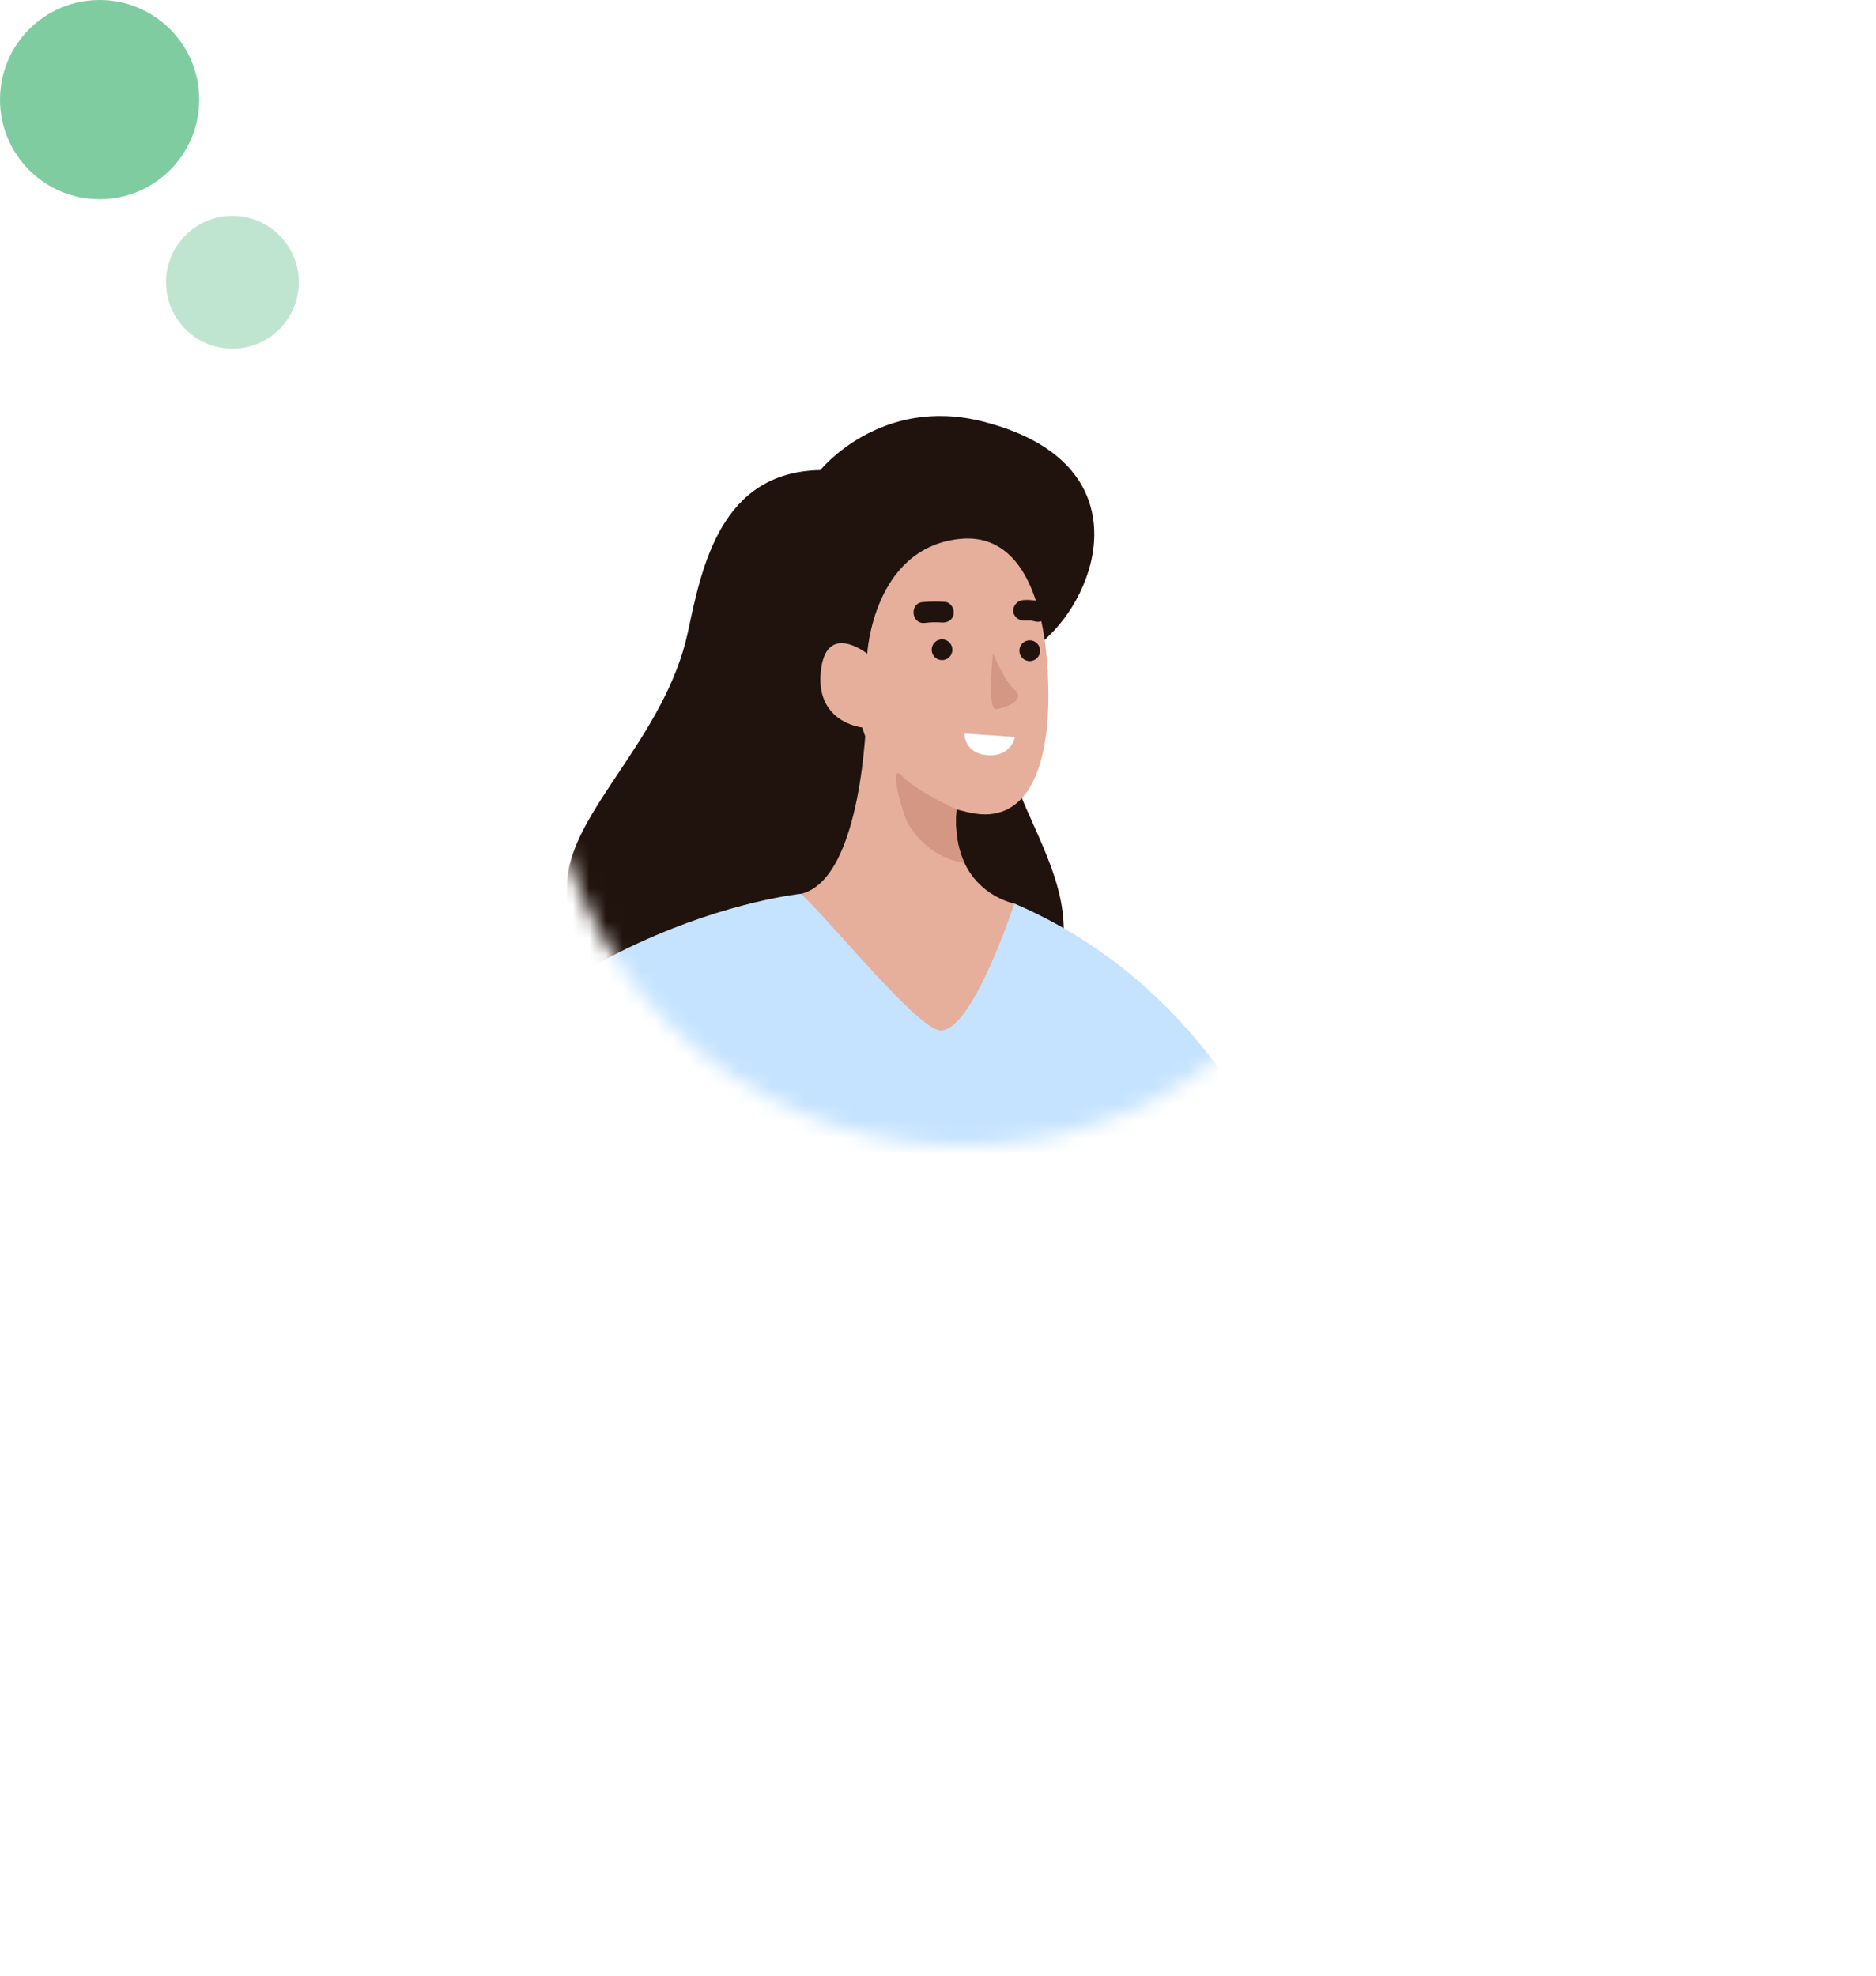<svg width="113" height="119" viewBox="0 0 113 119" fill="none" xmlns="http://www.w3.org/2000/svg">
<circle opacity="0.5" cx="6" cy="6" r="6" fill="#009A44"/>
<circle opacity="0.25" cx="14" cy="17" r="4" fill="#009A44"/>
<g filter="url(#filter0_d_904_31608)">
<circle cx="58" cy="44" r="30" fill="white"/>
</g>
<mask id="mask0_904_31608" style="mask-type:alpha" maskUnits="userSpaceOnUse" x="33" y="19" width="50" height="50">
<circle cx="58" cy="44" r="25" fill="#C4C4C4"/>
</mask>
<g mask="url(#mask0_904_31608)">
<g clip-path="url(#clip0_904_31608)">
<path d="M49.414 28.313C49.414 28.313 53.027 23.814 59.201 25.387C68.434 27.728 66.468 35.152 63.16 38.314C56.294 44.861 64.931 50.251 64.004 57.049C62.634 67.147 53.954 67.76 50.341 67.398C45.842 66.939 33.771 64.278 34.159 53.176C34.311 48.9 40.07 44.471 41.44 38.049C42.271 34.121 43.42 28.41 49.414 28.313Z" fill="#20120C"/>
<path d="M52.238 39.373C52.238 39.373 52.584 33.062 57.747 32.464C61.665 32.018 63.063 36.475 63.146 41.448C63.243 46.435 61.775 49.694 58.411 48.942C54.868 48.162 52.764 46.49 51.933 43.816C51.933 43.816 49.206 43.537 49.427 40.584C49.677 37.325 52.238 39.373 52.238 39.373Z" fill="#E5AF9C"/>
<path d="M61.097 54.416C61.097 54.416 56.999 53.664 57.65 48.343L52.182 43.119C52.182 43.119 51.975 52.912 48.265 53.831C48.265 53.831 50.355 63.359 55.975 63.623C59.38 63.776 60.792 56.965 61.097 54.416Z" fill="#E5AF9C"/>
<path d="M59.81 39.345C59.81 39.345 60.488 41.016 61.152 41.587C61.803 42.158 60.516 42.66 59.99 42.715C59.45 42.757 59.81 39.345 59.81 39.345Z" fill="#D39784"/>
<path d="M57.623 48.747C57.623 48.747 55.214 47.674 54.342 46.741C53.47 45.808 54.342 48.956 54.702 49.611C55.352 50.767 56.667 51.797 58.093 51.965C58.079 51.965 57.401 50.599 57.623 48.747Z" fill="#D39784"/>
<path d="M61.097 54.416C61.097 54.416 58.619 62.049 56.667 62.063C55.366 62.077 50.313 55.809 48.251 53.831C48.251 53.831 30.989 55.572 21.576 72.385C21.576 72.385 48.541 102.375 79.121 76.215C79.121 76.215 75.701 60.698 61.097 54.416Z" fill="#C5E3FF"/>
<path d="M62.025 39.818C61.681 39.818 61.402 39.538 61.402 39.191C61.402 38.845 61.681 38.565 62.025 38.565C62.369 38.565 62.648 38.845 62.648 39.191C62.648 39.538 62.369 39.818 62.025 39.818Z" fill="#20120C"/>
<path d="M56.128 39.232C56.073 38.89 56.304 38.569 56.644 38.514C56.984 38.459 57.303 38.692 57.358 39.034C57.412 39.376 57.181 39.697 56.842 39.752C56.502 39.807 56.182 39.574 56.128 39.232Z" fill="#20120C"/>
<path d="M55.56 36.266C56.017 36.224 56.474 36.224 56.93 36.252C57.263 36.28 57.498 36.656 57.443 36.977C57.387 37.339 57.069 37.52 56.723 37.492C56.377 37.464 56.031 37.478 55.684 37.52C54.895 37.59 54.771 36.35 55.56 36.266Z" fill="#20120C"/>
<path d="M61.637 36.141C61.983 36.113 62.343 36.155 62.675 36.224C62.993 36.294 63.229 36.656 63.132 36.977C63.035 37.311 62.717 37.506 62.384 37.436C62.329 37.422 62.26 37.408 62.204 37.395C62.177 37.395 62.149 37.381 62.121 37.381C62.121 37.381 62.108 37.381 62.094 37.381C61.955 37.381 61.817 37.381 61.678 37.381C61.36 37.395 61.028 37.102 61.028 36.782C61.042 36.447 61.291 36.169 61.637 36.141Z" fill="#20120C"/>
<path d="M61.139 44.387L58.093 44.178C58.093 44.178 58.052 45.39 59.519 45.487C60.917 45.571 61.139 44.387 61.139 44.387Z" fill="white"/>
</g>
</g>
<defs>
<filter id="filter0_d_904_31608" x="3" y="9" width="110" height="110" filterUnits="userSpaceOnUse" color-interpolation-filters="sRGB">
<feFlood flood-opacity="0" result="BackgroundImageFix"/>
<feColorMatrix in="SourceAlpha" type="matrix" values="0 0 0 0 0 0 0 0 0 0 0 0 0 0 0 0 0 0 127 0" result="hardAlpha"/>
<feMorphology radius="15" operator="erode" in="SourceAlpha" result="effect1_dropShadow_904_31608"/>
<feOffset dy="20"/>
<feGaussianBlur stdDeviation="20"/>
<feComposite in2="hardAlpha" operator="out"/>
<feColorMatrix type="matrix" values="0 0 0 0 0.467 0 0 0 0 0.478 0 0 0 0 0.565 0 0 0 0.5 0"/>
<feBlend mode="normal" in2="BackgroundImageFix" result="effect1_dropShadow_904_31608"/>
<feBlend mode="normal" in="SourceGraphic" in2="effect1_dropShadow_904_31608" result="shape"/>
</filter>
<clipPath id="clip0_904_31608">
<rect width="67.969" height="71.875" fill="white" transform="matrix(-1 0 0 1 86.125 15.094)"/>
</clipPath>
</defs>
</svg>

